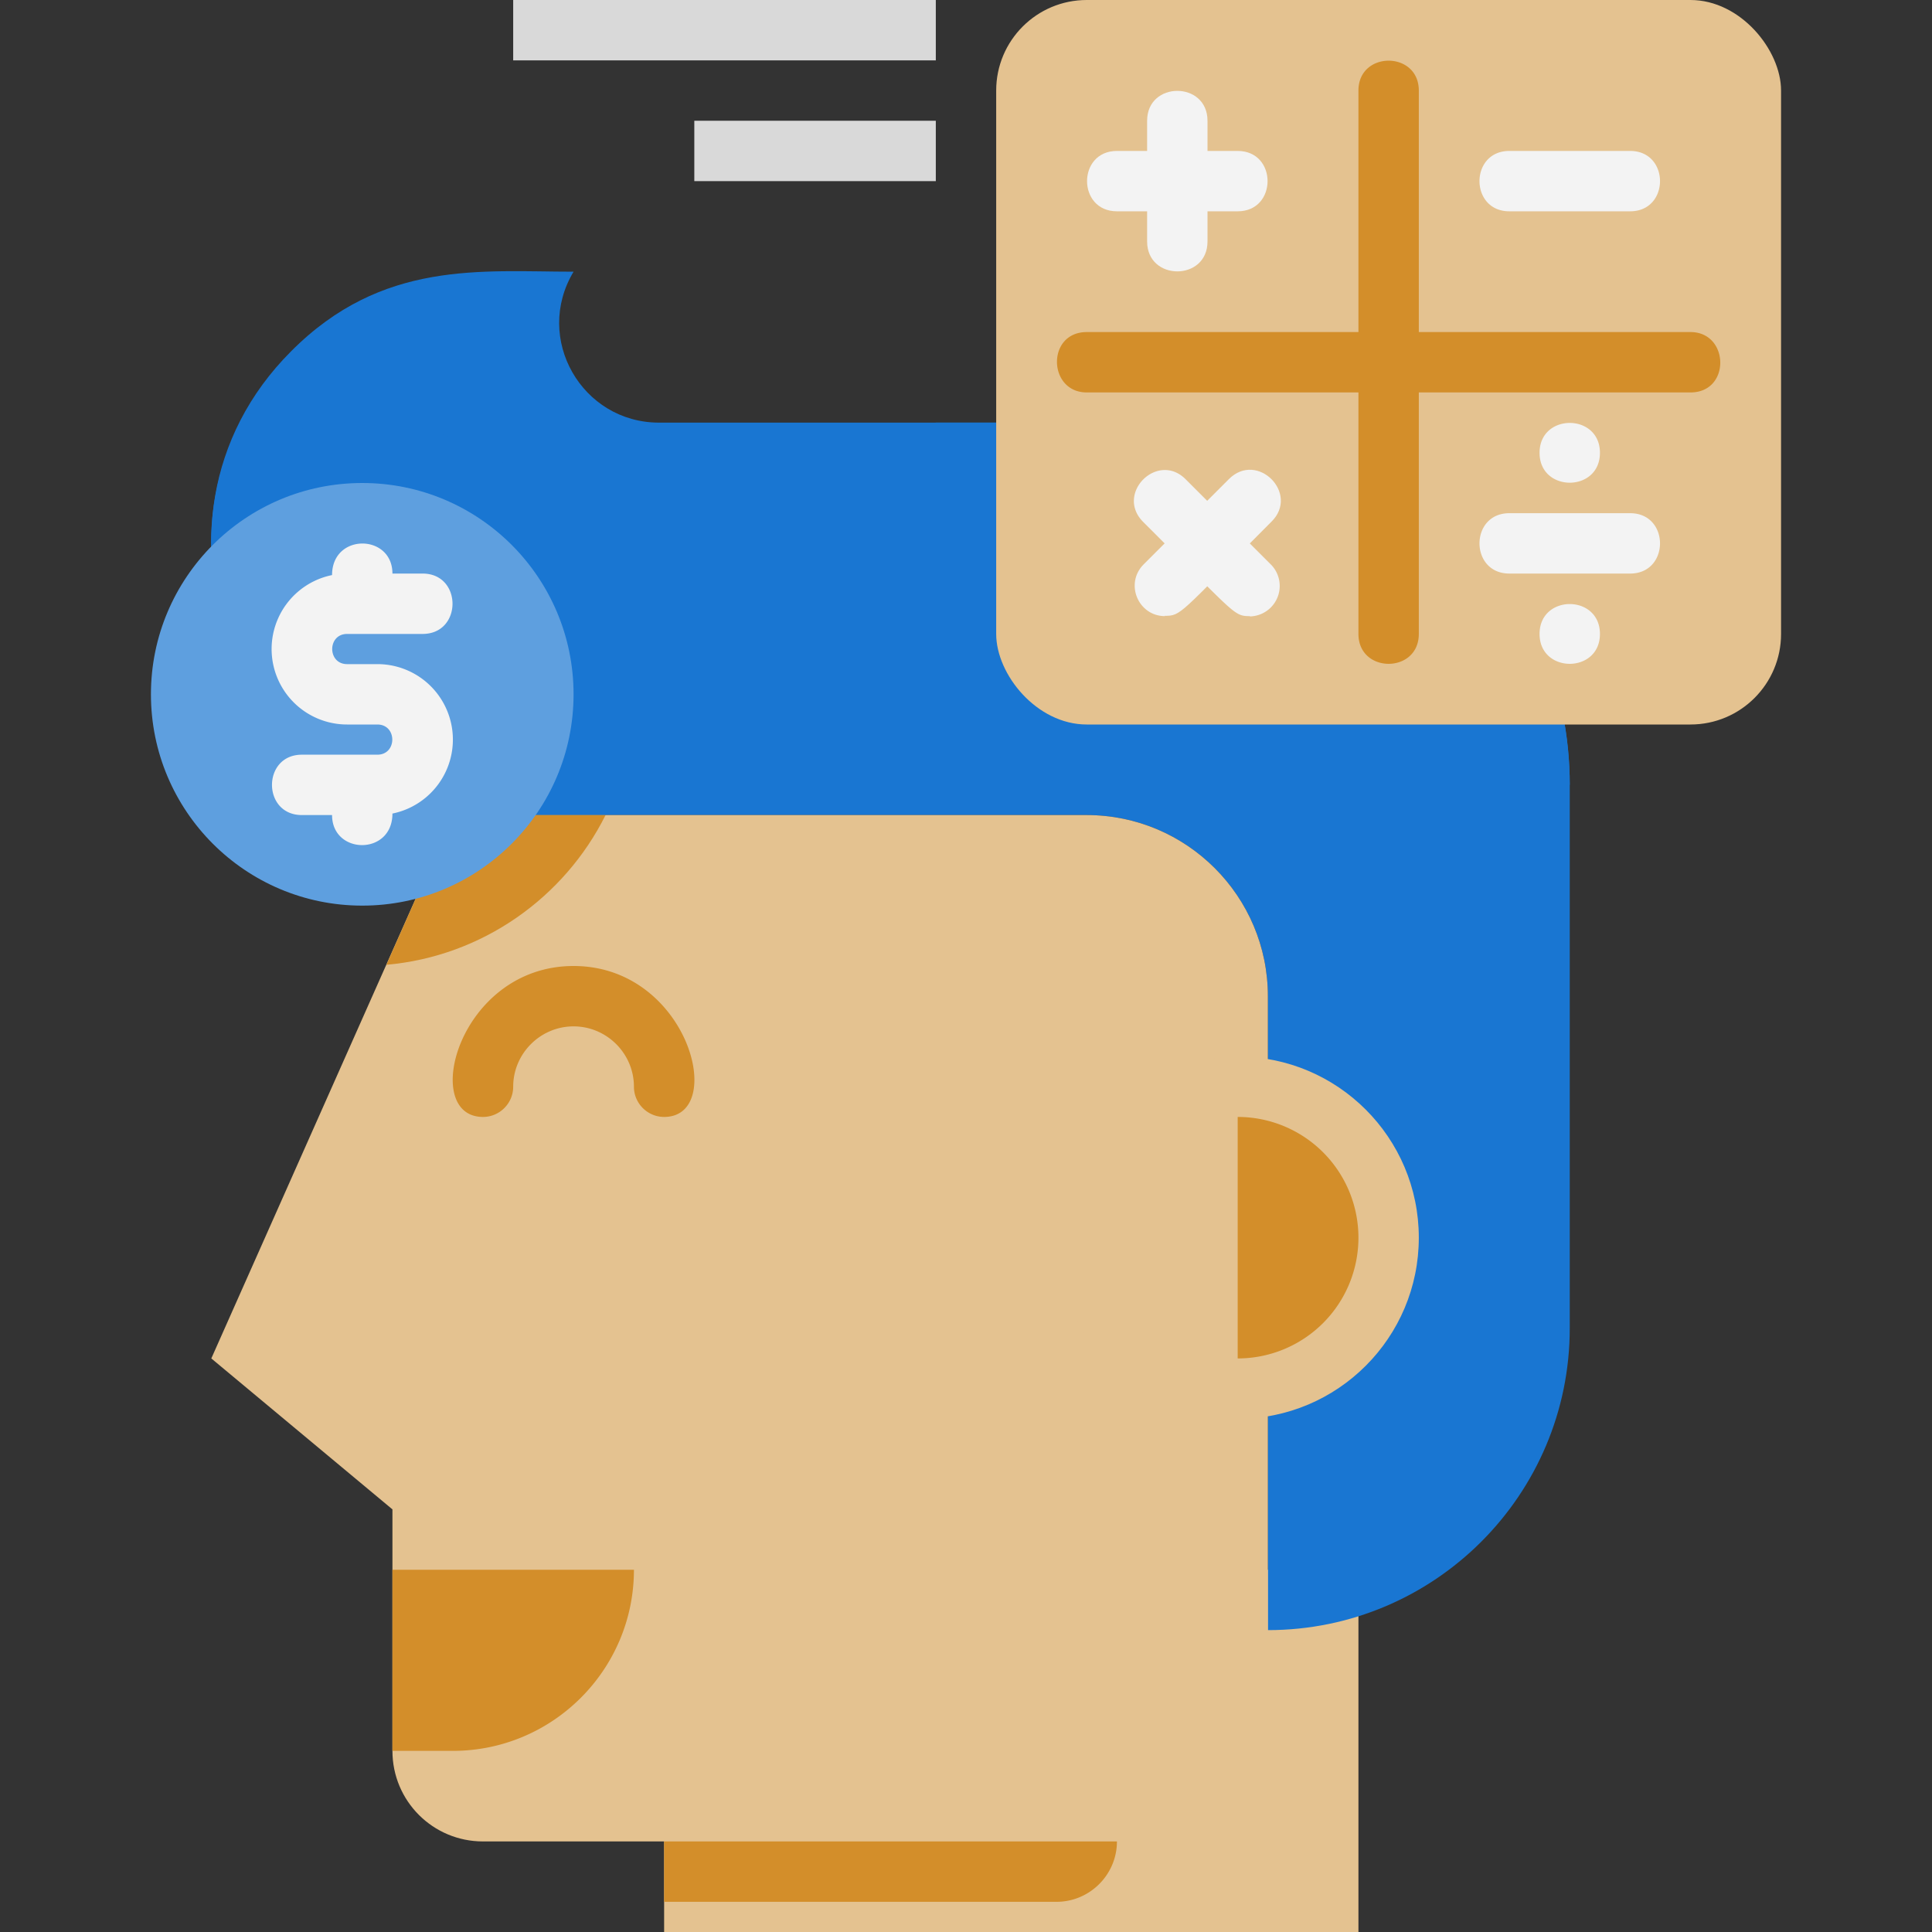 <svg xmlns="http://www.w3.org/2000/svg" viewBox="0 0 64 64" xmlns:v="https://vecta.io/nano"><rect x="0" y="0" width="64" height="64" fill="#333333" stroke="none"/><path d="M22 52h23v12H22z" fill="#e4c290"/><g fill="#1976d2"><path d="M52 26v18c0 5.52-4.48 10-10 10V33c0-3.31-2.69-6-6-6H16c-8.01 0-12-9.72-6.36-15.36C12.66 8.6 15.95 9 19 9c-1.33 2.22.28 5 2.83 5H40c6.68 0 12 5.43 12 12z"/><path d="M52 26H36c-2.76 0-5-2.24-5-5v-7h9c6.68 0 12 5.43 12 12z"/></g><g fill="#e4c290"><rect x="33" width="26" height="24" rx="3"/><path d="M42 33v28H16c-1.66 0-3-1.34-3-3v-8l-6-5 8-18h21c3.31 0 6 2.69 6 6z"/><circle cx="41" cy="41" r="6"/></g><path d="M22 37c-.55 0-1-.45-1-1 0-1.1-.9-2-2-2s-2 .9-2 2c0 .55-.45 1-1 1-2.1 0-.81-5 3-5s5.1 5 3 5zm13 26H22v-2h15c0 1.1-.9 2-2 2zm10-22a4 4 0 0 1-4 4v-8a4 4 0 0 1 4 4zM15 58h-2v-6h8c0 3.31-2.69 6-6 6zm41-47h-9V3c0-1.32-2-1.32-2 0v8h-9c-1.34 0-1.29 2 0 2h9v8c0 1.32 2 1.32 2 0v-8h9c1.34 0 1.29-2 0-2z" fill="#d38e2a"/><g fill="#f3f3f3"><path d="M38,8V4c0-1.32,2-1.32,2,0v4c0,1.32-2,1.32-2,0Z"/><path d="M41 7h-4c-1.32 0-1.32-2 0-2h4c1.32 0 1.32 2 0 2zm-2.41 13.41c-.88 0-1.34-1.07-.71-1.71l2.83-2.83c.94-.94 2.35.48 1.41 1.41-3.07 3.07-2.98 3.12-3.54 3.12z"/><path d="M41.41 20.41c-.55 0-.46-.05-3.54-3.12-.94-.94.48-2.35 1.41-1.41l2.83 2.83a1.01 1.01 0 0 1-.71 1.71zM54 7h-4c-1.32 0-1.32-2 0-2h4c1.32 0 1.32 2 0 2zm0 12h-4c-1.32 0-1.32-2 0-2h4c1.32 0 1.32 2 0 2zm-1-4c0-1.32-2-1.32-2 0s2 1.32 2 0zm0 6c0-1.32-2-1.32-2 0s2 1.32 2 0z"/></g><path d="M20.06 27H16c-6.15 0-10.43-6.03-8.57-11.74 7.61-4.54 16.61 3.72 12.63 11.74z" fill="#1976d2"/><path d="M20.06 27c-1.36 2.73-4.08 4.68-7.26 4.96L15 27h5.06z" fill="#d38e2a"/><circle cx="12" cy="23" r="7" fill="#5e9fdf"/><path d="M12.5 22h-1c-.66 0-.66-1 0-1H14c1.32 0 1.32-2 0-2h-1c0-1.32-2-1.35-2 .05a2.5 2.5 0 0 0 .5 4.95h1c.66 0 .66 1 0 1H10c-1.32 0-1.32 2 0 2h1c0 1.32 2 1.35 2-.05a2.5 2.5 0 0 0-.5-4.95z" fill="#f3f3f3"/><path d="M17 0h14v2H17zm6 4h8v2h-8z" fill="#d9d9d9"/></svg>